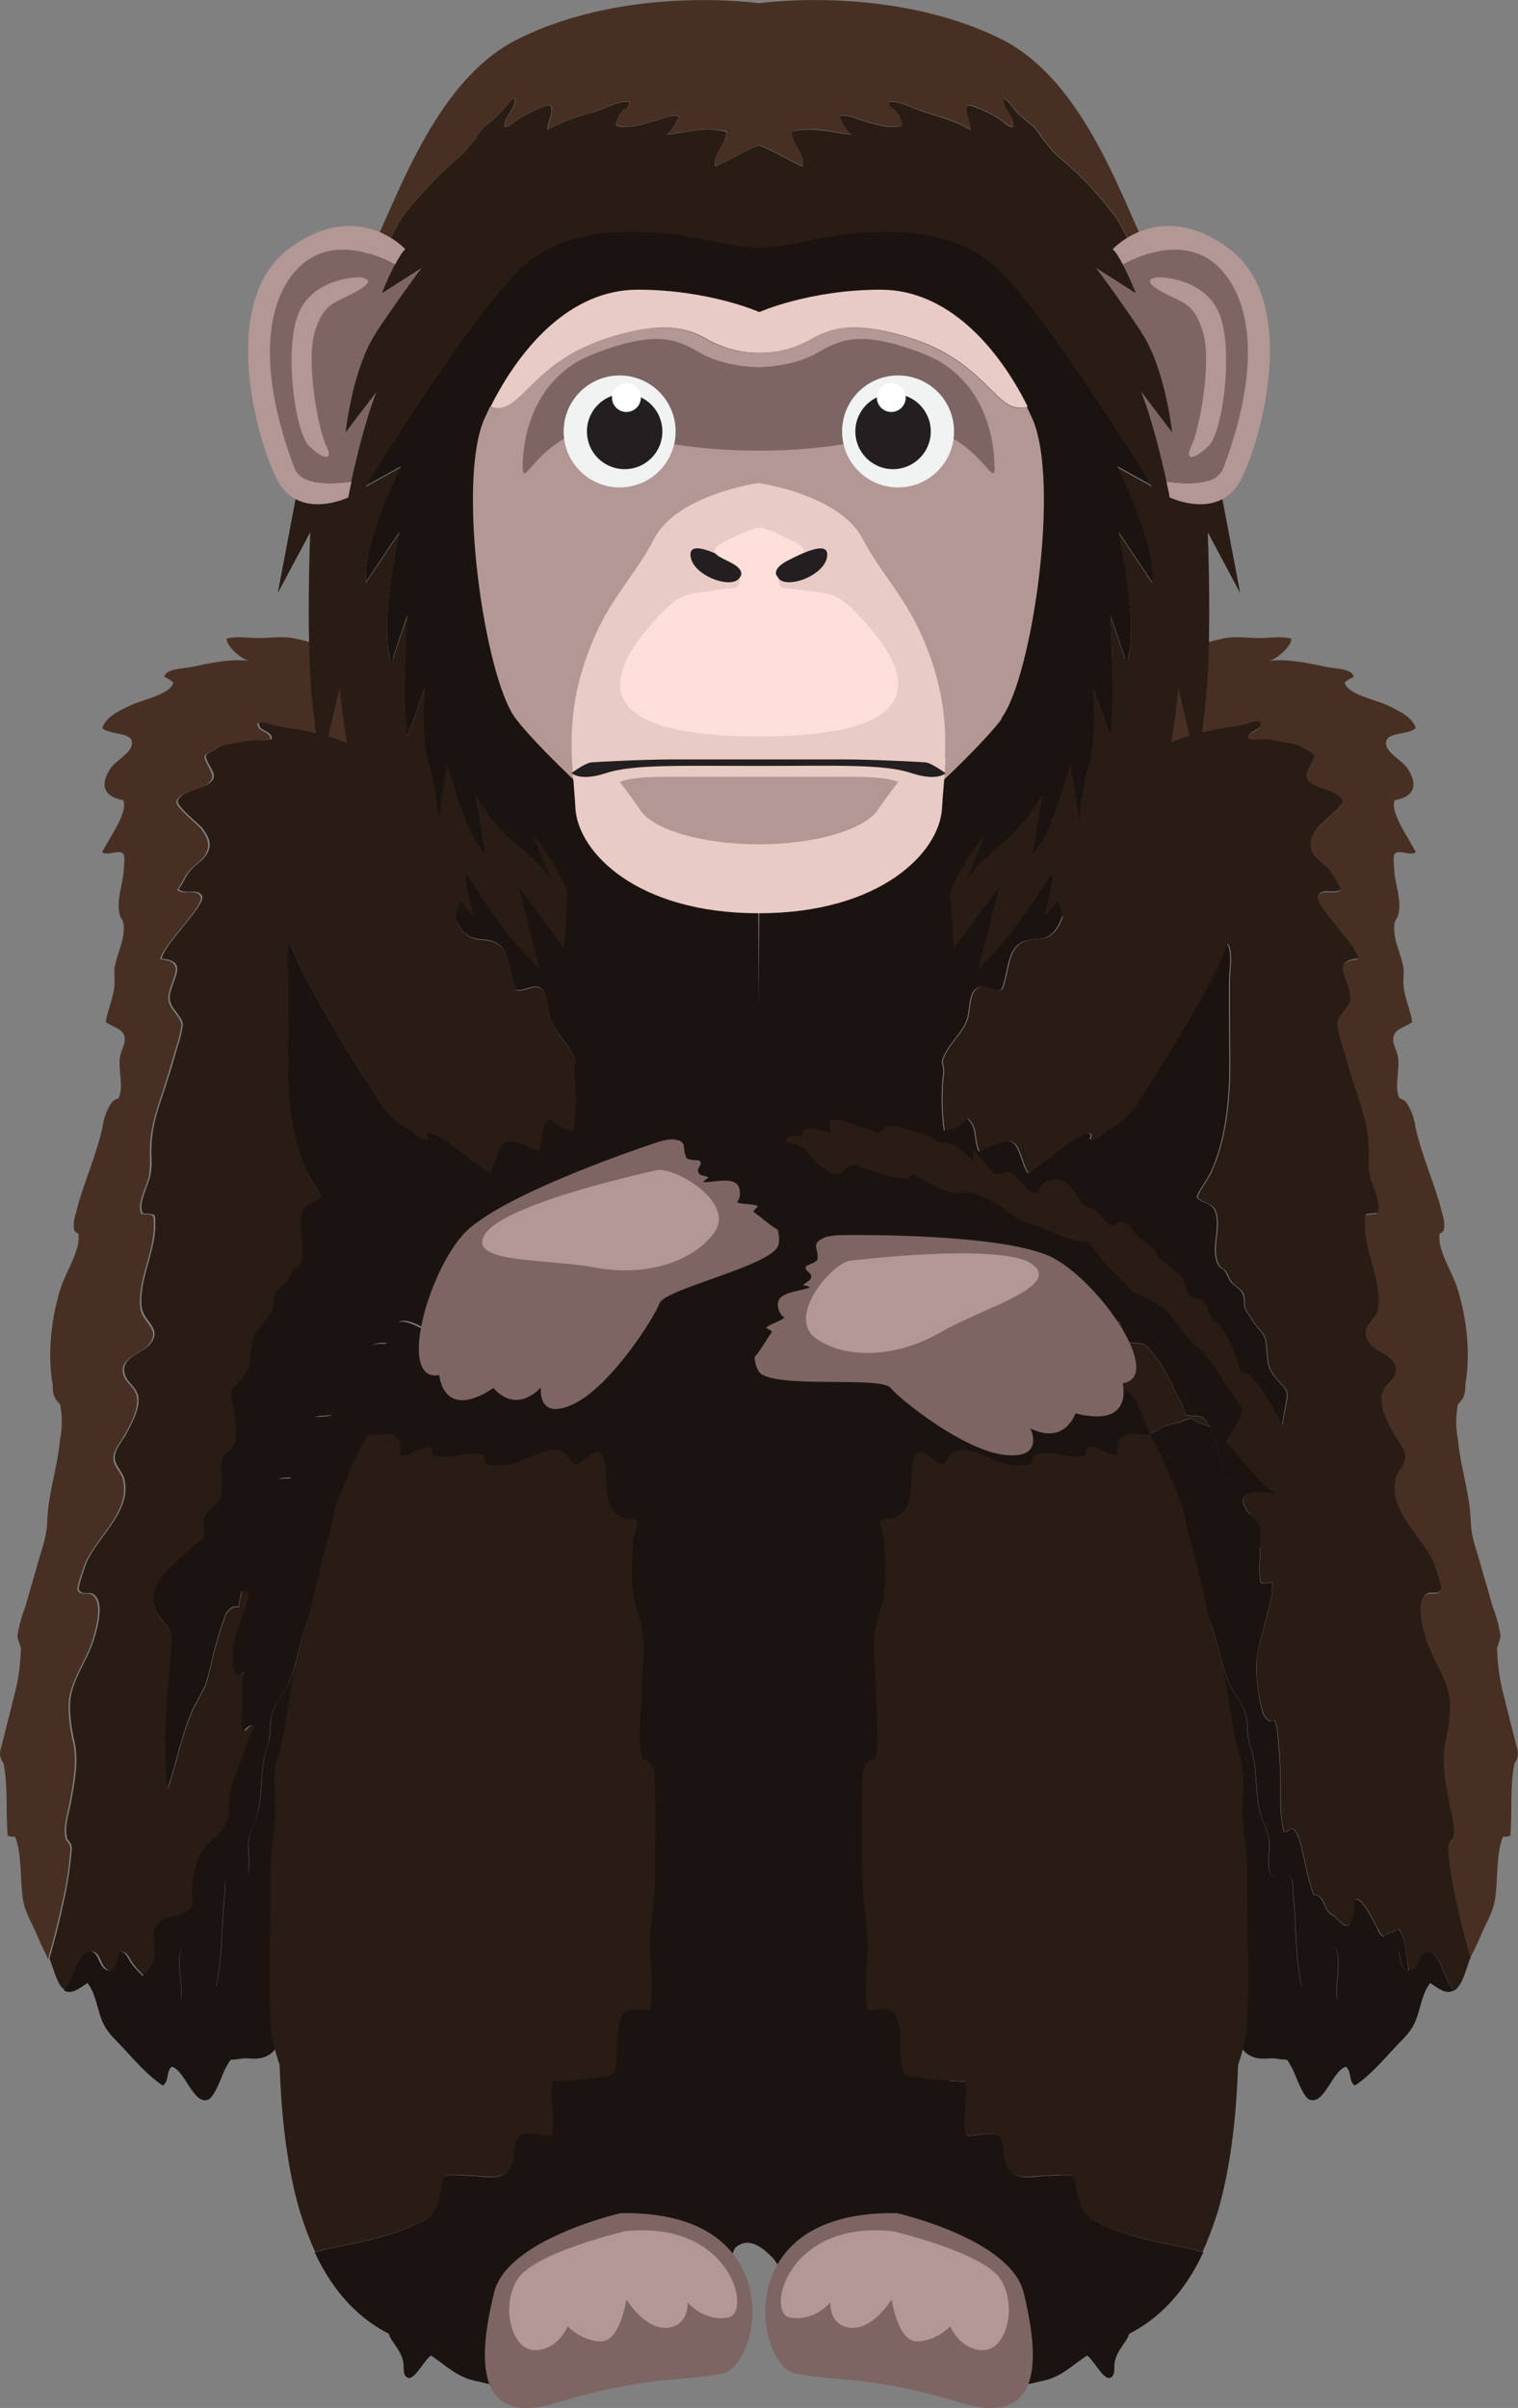 <?xml version="1.0" encoding="UTF-8"?>
<svg id="Layer_2" data-name="Layer 2" xmlns="http://www.w3.org/2000/svg" viewBox="0 0 51.52 81.71">
  <rect x="0" y="0" width="51.52" height="81.71" fill="#808080" stroke="none"/>
  <defs>
    <style>
      .cls-1 {
        fill: #7d6563;
      }

      .cls-1, .cls-2, .cls-3, .cls-4, .cls-5, .cls-6, .cls-7, .cls-8, .cls-9, .cls-10 {
        stroke-width: 0px;
      }

      .cls-2 {
        fill: #1b1310;
      }

      .cls-3 {
        fill: #281c15;
      }

      .cls-4 {
        fill: #473023;
      }

      .cls-5 {
        fill: #fdded9;
      }

      .cls-6 {
        fill: #fff;
      }

      .cls-7 {
        fill: #e8cbc5;
      }

      .cls-8 {
        fill: #231f20;
      }

      .cls-9 {
        fill: #f1f2f2;
      }

      .cls-10 {
        fill: #b29794;
      }
    </style>
  </defs>
  <g id="_100" data-name="100">
    <g>
      <path class="cls-3" d="m25.72,28.73c-.46-.14-.91-.29-1.36-.45-.84-.31-1.7-.64-2.52-1-.57-.25-1.11-.62-1.68-.84-1.1-.43-2.3.44-3.21.95-.64.36-1.18.49-1.84.74-.33.13-.53.4-.43.79.14.52.41,1.09.59,1.61.13.37.23.92.55,1.18.28.23.52.15.85.23.7.17.58,1.07.86,1.67.35.06.62-.28.9,0,.19.19.18.76.27,1.01.18.51.74.92.85,1.44-.05.18-.06.36-.03.54.05.59.04,1.19-.04,1.78-.32-.02-.58-.16-.79-.41-.36.3-.22.69-.39,1.12-.28-.09-.82-.45-1.12-.32-.29.12-.36.84-.56,1.07-.56-.4-1.08-.87-1.67-1.22-.1-.06-.58-.32-.42.05-.18.05-.33-.02-.46-.22-.54-.26-.96-.65-1.26-1.19-.79-1.2-1.53-2.42-2.22-3.68-.28-.5-.52-1.01-.72-1.54-.19.27-.07.98-.07,1.27v1.23c0,.82-.04,1.64.01,2.45.06.94.21,1.92.6,2.78.14.31.36.56.49.87-.24.28-.55.15-.66.59-.13.55.2,1.22-.08,1.73-.05.09-.15.11-.22.19-.09.13-.12.28-.23.4-.14.16-.3.19-.38.39-.06.15,0,.36-.08.53-.05.12-.15.23-.22.34-.15.27-.41.42-.46.71-.1.56.04.84-.39,1.32-.34.38-.39.35-.29.86.07.36.19.86.1,1.23-.05.21-.08.18-.2.33-.07.05-.14.11-.21.17-.07.2-.09.4-.06.61-.01.28.07.63-.08.88-.19.34-.49.31-.54.78-.01.13.07.35.02.47-.05.14-.14.12-.24.22-.53.56-1.67,1.22-1.44,2.11.15.56.62.64.59,1.23-.08,1.63-.38,3.36-.13,4.98.29-.86.46-1.79.82-2.62.14-.32.32-.59.46-.9.11-.35.2-.7.27-1.06.12-.46.26-.92.43-1.37.14-.15.19-.26.43-.22.02-.19.06-.37.1-.55.09,0,.19,0,.27.03.05.31-.31,1.06-.36,1.26-.08.29-.15.57-.15.87,0,.13-.05.51.08.61.1.08.19,0,.31-.02-.12.27-.07.59-.07.87,0,.34-.08.8.02,1.13.11-.11.22-.24.39-.19-.29.62-.52,1.3-.74,1.95-.18.5-.07.8-.18,1.24-.02.09-.05.16-.1.24-.2.32-.57.5-.77.84-.25.43-.36,1.01-.32,1.5,0,.11.05.26-.01.37-.14.23-.61.29-.84.38-.34.14-.45.22-.46.56-.01.28.07.59,0,.86-.07.24-.23.4-.39.56-.14-.13-.26-.27-.37-.41-.12-.15-.18-.42-.41-.41-.08.17-.09.62-.33.63-.37.02-.33-.59-.62-.63-.49-.06-.59.92-.94,1.31-.03-.02-.07-.05-.1-.08-.21-.21-.31-.69-.44-1,.16-.57.32-1.15.44-1.74.16-.65.26-1.31.32-1.98,0-.13-.05-.23-.15-.32-.12-.4.04-.84.12-1.25.12-.67.27-1.4.12-2.07-.09-.39-.17-.87-.15-1.33.05-.78.61-1.44.82-2.17.08-.28.38-1.23-.02-1.5-.17-.12-.38.06-.5-.16-.04-.08.17-.67.21-.79.32-.94,1.58-1.8,1.34-2.93-.05-.26-.29-.45-.33-.7-.04-.3.22-.56.35-.8.18-.33.5-.89.45-1.3-.05-.36-.37-.48-.46-.78-.18-.6.62-.7.88-1.06.39-.52-.25-.73-.31-1.23-.1-.93.47-1.87.46-2.78,0-.44.02-.35-.42-.4-.19-.31.21-.99.26-1.31.04-.21.04-.42.03-.63-.02-.66.08-1.14.29-1.79.22-.65.43-1.31.61-1.97.09-.24.14-.49.17-.73-.09-.36-.52-.57-.44-1,.12-.59.62-1.13-.28-1.21.07-.5,1.56-1.86,1.36-2.15-.18-.26-.56,0-.79-.21.16-.19.23-.43.4-.63.17-.2.43-.33.56-.56.19-.32.08-.55-.12-.84-.13-.19-.94-.78-.86-.98.13-.3.74-.38,1-.54.37-.24.2-.39.03-.73-.14-.29-.11-.27.2-.45.24-.14.32-.18.62-.22.28-.04.52-.12.81-.12.18,0,.36.04.53-.02,0-.32-.47-.24-.44-.56.18-.09.42.05.6.08.35.08.71.11,1.06.19.43.1,1.33.26,1.67.62.33.8.87.28,1.45-.19.35.01.66-.09.96-.29.53-.29.97-.67,1.34-1.14.15-.46.02-.85-.4-1.16-.08-.1-.19-.23-.33-.39,1.22-.01,2.03.07,2.03.07,0,0,7.69,1.44,8.35,1.44.13,0,.21,1.91.25,4.97Z"/>
      <path class="cls-4" d="m15.82,23.81c-.37.47-.82.85-1.34,1.14-.3.21-.62.3-.96.29-.58.47-1.11.99-1.45.19-.34-.35-1.24-.52-1.67-.62-.35-.08-.71-.11-1.06-.19-.17-.04-.42-.17-.6-.08-.03.32.44.24.44.56-.17.06-.35.02-.53.02-.29,0-.53.08-.81.12-.3.05-.38.08-.62.22-.31.18-.34.16-.2.45.16.33.33.48-.03.73-.25.17-.87.24-1,.54-.08.2.73.79.86.98.2.29.3.52.12.84-.13.22-.39.36-.56.56-.16.19-.24.44-.4.63.22.21.61-.05.79.21.21.29-1.28,1.65-1.36,2.15.9.08.39.62.28,1.21-.08.43.35.63.44,1-.03.25-.08.49-.17.73-.19.66-.39,1.32-.61,1.97-.21.66-.31,1.13-.29,1.79,0,.22,0,.42-.03.63-.05.32-.45,1-.26,1.31.44.05.42-.04.42.4.01.92-.56,1.86-.46,2.78.05.51.7.71.31,1.23-.26.36-1.06.46-.88,1.06.09.29.42.42.46.78.05.42-.26.97-.45,1.3-.13.24-.39.5-.35.8.03.25.28.44.33.7.24,1.13-1.02,1.99-1.34,2.93-.04.12-.25.71-.21.79.12.22.33.04.5.16.4.28.1,1.22.02,1.5-.21.73-.77,1.39-.82,2.17-.02.46.06.94.15,1.33.15.67,0,1.39-.12,2.07-.08.41-.24.85-.12,1.25.09.08.15.19.15.32-.05.67-.16,1.33-.32,1.98-.12.59-.28,1.16-.44,1.74-.01-.04-.03-.07-.04-.1-.11-.22-.21-.42-.3-.64-.18-.45-.43-.8-.51-1.29-.11-.68-.02-1.49-.27-2.13-.08.02-.17,0-.25-.03-.07-.83.02-1.64-.14-2.46-.1-.13-.14-.27-.11-.43.18-.67.34-1.34.51-2.01.12-.49.18-.98.19-1.48-.05-.12-.09-.25-.12-.38.05-.35.14-.68.27-1.01.14-.5.29-1,.43-1.5.13-.45.29-.87.31-1.33.02-.96.35-1.88.44-2.85.08-.4.07-.8,0-1.19-.19-.16-.27-.38-.25-.65-.19-1.08-.05-2.32.29-3.35.17-.52.67-1.25.58-1.8-.08-.01-.12-.06-.15-.13-.02-.18,0-.36.06-.53.24-1,.69-1.93.91-2.95.04-.27.12-.52.26-.75.06-.12.16-.19.28-.22.2-.36-.03-1.03.06-1.45.05-.23.26-.52.09-.77-.1-.15-.43-.25-.58-.37.07-.46.29-.87.3-1.34,0-.17-.02-.34,0-.51.08-.48.34-.9.31-1.41-.02-.26-.12-.24-.15-.43-.09-.5.11-.94.15-1.44,0-.12.06-.49-.02-.58-.16-.16-.51.09-.71-.05.14-.34.91-1.36.71-1.77-.62-.1-.83-.48-.42-1.09.19-.28.81-.56.71-.92-.08-.3-.81-.21-1-.44.14-.4.62-.6.97-.77.34-.17,1.37-.37,1.44-.77-.09-.08-.19-.14-.3-.19.02-.28.67-.29.88-.33.65-.13,1.29-.29,1.96-.22-.24-.07-.73-.48-.73-.75.35-.09.74-.02,1.1-.02.38,0,.81-.07,1.19.01.32.07.63.14.91.29.39.33.7.3,1.1.55,1.15-.17,2.25-.22,3.13-.23.14.16.25.29.33.39.42.31.55.7.4,1.16Z"/>
      <path class="cls-2" d="m16.78,65.4l-2.9-2.5s-.05.09-.13.24c-.09.27-.17.55-.24.83-.13.47-.23.95-.46,1.38-.18.34-.45.56-.63.89-.24.42-.59.91-.96,1.22-.09.08-.27.15-.35.25-.11.15-.05.29-.12.45-.24.57-.97.6-1.36.94-.21.19-.2.42-.46.6-.39.27-.68.09-1.07.17-.33.06-.22-.1-.47.36-.07.13-.34.94-.57,1.02-.5.18-.78-1-1.23-1.12-.21.18-.07.46-.3.64-.49-.31-.98-.88-1.38-1.31-.23-.25-.44-.42-.61-.73-.24-.44-.25-1.03-.57-1.44-.27.17-.53.41-.8.25.36-.39.46-1.37.94-1.31.28.04.24.65.62.63.24-.01.25-.47.33-.63.23-.01.29.25.41.41.23.29.54.6.86.79.16.1.32.12.48.2.11.06.18.18.31.23.15-.34-.24-1.64.16-1.79.42.32.77.9,1.06,1.33.23-1.03.17-2.12.29-3.16.02-.13-.03-.5.12-.58.15-.08.39.07.54,0,.27-.12.14-.75.14-1.04,0-.46.25-.77.35-1.25.14-.71.06-1.43.3-2.12.13-.36.06-.69.15-1.06.1-.4.37-.65.54-1.02.37-.77.42-1.65.79-2.42.16-.32.3-.67.64-.77.19-.06.3,0,.5-.14.56-.37.86-1.03,1.57-1.12.65-.08,1.36.02,2.02,0,.45,0,.9.05,1.34.14-.02,1.62-.19,3.25-.18,4.88,0,2.03.05,4.05.19,6.08.05.52.1,1.05.15,1.57Z"/>
      <path class="cls-4" d="m35.7,23.81c.37.47.82.85,1.34,1.14.3.21.62.3.96.29.58.47,1.11.99,1.45.19.34-.35,1.24-.52,1.67-.62.35-.08.71-.11,1.06-.19.17-.04.42-.17.6-.08.03.32-.44.24-.44.56.17.06.35.02.53.02.29,0,.53.08.81.12.3.05.38.08.62.22.31.18.34.16.2.45-.16.33-.33.48.03.73.25.17.87.24,1,.54.08.2-.73.79-.86.98-.2.29-.3.52-.12.84.13.22.39.36.56.56.16.19.24.44.4.63-.22.21-.61-.05-.79.21-.21.29,1.28,1.65,1.36,2.15-.9.08-.39.62-.28,1.21.08.43-.35.63-.44,1,.03.25.08.49.17.73.19.66.39,1.32.61,1.97.21.66.31,1.13.29,1.79,0,.22,0,.42.03.63.05.32.45,1,.26,1.31-.44.05-.42-.04-.42.4-.01.92.56,1.86.46,2.78-.05.51-.7.71-.31,1.23.26.36,1.06.46.88,1.06-.09.29-.42.42-.46.78-.05.42.26.97.45,1.3.13.24.39.5.35.8-.03.25-.28.44-.33.7-.24,1.13,1.02,1.99,1.34,2.93.04.12.25.71.21.79-.12.22-.33.04-.5.16-.4.28-.1,1.22-.02,1.5.21.73.77,1.39.82,2.17.02.46-.06.94-.15,1.33-.15.67,0,1.39.12,2.07.08.41.24.85.12,1.25-.09.08-.15.19-.15.32.05.67.16,1.33.32,1.98.12.59.28,1.16.44,1.74.01-.04.03-.07.04-.1.11-.22.21-.42.3-.64.18-.45.43-.8.51-1.29.11-.68.02-1.49.27-2.13.08.02.17,0,.25-.03.07-.83-.02-1.64.14-2.46.1-.13.14-.27.11-.43-.18-.67-.34-1.34-.51-2.01-.12-.49-.18-.98-.19-1.48.05-.12.09-.25.12-.38-.05-.35-.14-.68-.27-1.01-.14-.5-.29-1-.43-1.5-.13-.45-.29-.87-.31-1.33-.02-.96-.35-1.88-.44-2.85-.08-.4-.07-.8,0-1.19.19-.16.27-.38.25-.65.19-1.08.05-2.32-.29-3.35-.17-.52-.67-1.25-.58-1.8.08-.01.12-.06.15-.13.02-.18,0-.36-.06-.53-.24-1-.69-1.93-.91-2.95-.04-.27-.12-.52-.26-.75-.06-.12-.16-.19-.28-.22-.2-.36.03-1.03-.06-1.45-.05-.23-.26-.52-.09-.77.1-.15.43-.25.58-.37-.07-.46-.29-.87-.3-1.34,0-.17.02-.34,0-.51-.08-.48-.34-.9-.31-1.41.02-.26.12-.24.15-.43.09-.5-.11-.94-.15-1.44,0-.12-.06-.49.02-.58.16-.16.51.09.71-.05-.14-.34-.91-1.36-.71-1.77.62-.1.83-.48.42-1.09-.19-.28-.81-.56-.71-.92.08-.3.81-.21,1-.44-.14-.4-.62-.6-.97-.77-.34-.17-1.37-.37-1.44-.77.09-.08.19-.14.3-.19-.02-.28-.67-.29-.88-.33-.65-.13-1.29-.29-1.96-.22.24-.07.73-.48.73-.75-.35-.09-.74-.02-1.1-.02-.38,0-.81-.07-1.19.01-.32.07-.63.14-.91.29-.39.33-.7.3-1.1.55-1.15-.17-2.25-.22-3.13-.23-.14.16-.25.29-.33.39-.42.31-.55.7-.4,1.16Z"/>
      <path class="cls-2" d="m34.73,65.4l2.9-2.5s.05.09.13.24c.09.27.17.55.24.83.13.47.23.95.46,1.38.18.34.45.56.63.89.24.42.59.91.96,1.22.09.08.27.15.35.25.11.15.05.29.12.45.24.57.97.6,1.36.94.21.19.2.42.46.6.39.27.68.09,1.07.17.33.06.22-.1.47.36.07.13.34.94.57,1.02.5.18.78-1,1.23-1.12.21.18.07.46.3.64.49-.31.98-.88,1.38-1.31.23-.25.44-.42.61-.73.24-.44.25-1.03.57-1.44.27.17.53.41.8.25-.36-.39-.46-1.37-.94-1.31-.28.04-.24.65-.62.63-.24-.01-.25-.47-.33-.63-.23-.01-.29.25-.41.41-.23.29-.54.6-.86.79-.16.1-.32.12-.48.2-.11.06-.18.18-.31.23-.15-.34.24-1.64-.16-1.79-.42.32-.77.9-1.06,1.33-.23-1.03-.17-2.12-.29-3.16-.02-.13.03-.5-.12-.58-.15-.08-.39.07-.54,0-.27-.12-.14-.75-.14-1.04,0-.46-.25-.77-.35-1.25-.14-.71-.06-1.43-.3-2.12-.13-.36-.06-.69-.15-1.06-.1-.4-.37-.65-.54-1.02-.37-.77-.42-1.65-.8-2.42-.16-.32-.3-.67-.64-.77-.19-.06-.3,0-.5-.14-.56-.37-.86-1.03-1.57-1.12-.65-.08-1.36.02-2.02,0-.45,0-.9.05-1.34.14.02,1.62.18,3.25.18,4.88,0,2.03-.05,4.05-.19,6.08-.05.52-.1,1.05-.15,1.57Z"/>
      <path class="cls-2" d="m44.84,52.37c-.1-.1-.19-.09-.24-.22-.05-.12.04-.34.02-.47-.05-.47-.34-.44-.54-.78-.15-.25-.06-.6-.08-.88.03-.21,0-.41-.06-.61-.07-.05-.14-.11-.21-.17-.12-.15-.15-.12-.2-.33-.09-.37.03-.87.1-1.23.1-.51.05-.48-.29-.86-.43-.48-.29-.76-.39-1.32-.06-.3-.31-.44-.46-.71-.06-.11-.16-.22-.22-.34-.08-.17-.02-.38-.09-.53-.08-.2-.24-.23-.38-.39-.11-.12-.14-.27-.23-.4-.06-.08-.17-.1-.22-.19-.28-.51.05-1.18-.08-1.73-.1-.44-.42-.31-.66-.59.12-.31.35-.56.49-.87.39-.86.54-1.84.6-2.78.05-.81.01-1.63.01-2.45v-1.23c0-.29.13-1-.07-1.27-.2.53-.44,1.05-.72,1.54-.69,1.26-1.43,2.49-2.22,3.68-.3.54-.72.93-1.26,1.19-.13.19-.28.27-.46.22.17-.36-.32-.1-.42-.05-.59.35-1.11.83-1.67,1.22-.2-.24-.28-.95-.56-1.07-.3-.13-.85.23-1.12.32-.18-.42-.04-.82-.39-1.12-.21.25-.47.39-.79.41-.08-.59-.09-1.18-.04-1.78.04-.19.03-.37-.03-.54.11-.52.67-.93.85-1.44.09-.25.07-.83.27-1.01.28-.27.55.07.9,0,.27-.6.15-1.5.86-1.67.34-.09.58,0,.85-.23.31-.26.42-.81.55-1.18.18-.52.45-1.08.59-1.61.1-.39-.09-.66-.43-.79-.66-.25-1.2-.39-1.84-.74-.91-.51-2.11-1.38-3.21-.95-.57.22-1.11.59-1.68.84-.83.36-1.68.69-2.52,1-.45.16-.9.31-1.36.45-.02,1.55-.03,3.4-.04,5.45,0-2.05-.02-3.9-.04-5.45-.46-.14-.91-.29-1.36-.45-.84-.31-1.7-.64-2.52-1-.57-.25-1.11-.62-1.68-.84-1.1-.43-2.3.44-3.21.95-.64.36-1.18.49-1.84.74-.33.13-.53.4-.43.79.14.52.41,1.09.59,1.61.13.37.23.92.55,1.18.28.23.52.15.85.23.7.17.58,1.07.86,1.67.35.06.62-.28.9,0,.19.19.18.76.27,1.01.18.51.74.92.85,1.44-.05.18-.06.36-.03.54.05.59.04,1.19-.04,1.78-.32-.02-.58-.16-.79-.41-.36.3-.22.69-.39,1.12-.28-.09-.82-.45-1.12-.32-.29.12-.36.84-.56,1.07-.56-.4-1.08-.87-1.67-1.22-.1-.06-.58-.32-.42.05-.18.05-.33-.02-.46-.22-.54-.26-.96-.65-1.26-1.19-.79-1.2-1.53-2.42-2.22-3.68-.28-.5-.52-1.01-.72-1.54-.19.27-.07.98-.07,1.27v1.23c0,.82-.04,1.64.01,2.45.06.94.21,1.92.6,2.78.14.31.36.56.49.87-.24.28-.55.15-.66.59-.13.55.2,1.22-.08,1.73-.05.09-.15.11-.22.19-.09.13-.12.28-.23.4-.14.16-.3.19-.38.39-.06.15,0,.36-.08.53-.05.12-.15.23-.22.34-.15.27-.41.42-.46.71-.1.56.04.84-.39,1.32-.34.38-.39.35-.29.86.07.36.19.86.1,1.23-.05.21-.08.18-.2.33-.07.05-.14.11-.21.17-.07.2-.09.4-.06.61-.01.28.07.63-.08.88-.19.34-.49.31-.54.78-.01.13.07.35.02.47-.05.14-.14.12-.24.22-.53.56-1.67,1.22-1.44,2.11.15.56.62.64.59,1.23-.08,1.63-.38,3.36-.13,4.98.29-.86.46-1.79.82-2.62.14-.32.32-.59.46-.9.11-.35.2-.7.27-1.06.12-.46.26-.92.43-1.37.14-.15.19-.26.43-.22.11-.87.46-1.61.82-2.41.23-.52.08-1.34.41-1.78.19-.25.32-.17.59-.2.15-.58.29-1.22.56-1.76.23-.46.4-.26.81-.37.02-.29.21-.5.32-.76.22-.49.43-.9.77-1.32.14-.18.22-.3.45-.34.29-.05.27.07.46-.14.24-.26,0-.64.45-.62.32.02.78.32,1.06.46-.74.53-.13.68.46.89-.02.28.08.34.13.56.04.16-.02.35.03.52.08.26.31.48.45.71.69,1.08.68,2.41.73,3.65.1,2.04-.17,4.08-.16,6.13,0,2.03.05,4.05.19,6.08.05.52.1,1.05.15,1.57l.86.74c-.03.2-.06.4-.08.61-.09.69-.18,1.39-.37,2.06-.08.28-.21.58-.35.84-.22.43-.24.61-.23,1.44.39.11.45,1.12.69,1.45.25.34.65.6.99.85.23.17.54.5.85.45.12-.24.03-.53.07-.79.2.07.56.93.72,1.14.32.42.72,1.06,1.21,1.34.38.23.41.04.5-.34.2-.82.93-.03,1.33.29.37.29.72.6,1.07.93.1.09.23.29.38.31.37.05.36-.31.59-.48.44-.33.9.06,1.22.39.2.21.78,1.37,1.15,1.29.21-.05.45-.43.67-.52.2-.08.35-.03.55-.07.6-.14,1.09-1.06,1.5-1.5.29-.32.66-.61.93-.96.31-.41.28-.87.32-1.37.02-.29-.03-1.01.28-1.18.06-.03.17.04.23,0,.27-.18.26-.49.3-.81.17-1.3.18-2.65.12-3.99l2.45-2.12c.05-.52.1-1.05.15-1.57.14-2.02.2-4.05.19-6.08,0-2.05-.26-4.09-.16-6.13.06-1.24.05-2.57.73-3.65.14-.23.37-.45.45-.71.05-.17,0-.35.03-.52.05-.22.15-.28.13-.56.59-.21,1.2-.36.46-.89.28-.14.74-.45,1.06-.46.46-.02.21.36.45.62.19.2.17.09.46.14.23.04.3.16.45.34.34.42.56.83.77,1.32.12.26.3.47.32.76.41.11.58-.08.81.37.26.53.41,1.18.56,1.76.27.03.4-.05.59.2.32.44.18,1.27.41,1.78.36.8.71,1.54.82,2.41.24-.04.29.06.43.22.17.45.31.9.43,1.37.07.36.16.71.27,1.06.14.32.32.58.46.9.35.83.53,1.76.82,2.62.24-1.62-.06-3.35-.13-4.98-.03-.59.45-.66.59-1.23.24-.89-.91-1.55-1.44-2.11Z"/>
      <path class="cls-3" d="m41.04,48.38s0,.02.01.02c-.59-.2-.57-.23-.55-.26-.17-.04-.32.06-.48.12-.12.04-.26.05-.38.09-.18.07-.35.19-.54.25-.23.09-.2.07-.43.3-.85.84-1.46,1.82-2.18,2.77-.27.36-.56.72-.84,1.08-.26.02-.52.06-.77.12,0-.42,0-.83.02-1.25.06-1.24.05-2.57.73-3.65.14-.23.37-.45.45-.71.05-.17,0-.35.03-.52.05-.22.15-.28.13-.56.59-.21,1.2-.36.46-.89.28-.14.74-.45,1.07-.46.46-.02.21.36.45.62.19.2.17.09.46.14.23.04.3.16.45.34.34.42.56.83.77,1.32.12.26.3.47.32.76.41.11.58-.08.81.37Z"/>
      <path class="cls-3" d="m49.89,66.47c-.12.31-.23.79-.44,1-.03.03-.07.06-.1.08-.36-.39-.46-1.37-.94-1.31-.28.04-.24.63-.6.63-.05-.44-.16-1.34-.36-1.42-.13.13-.35.11-.46.26-.14-.03-.18-.19-.25-.31-.12-.21-.52-1.08-.75-.94-.05.25,0,1.13-.44.8-.09-.07-.17-.17-.25-.24-.09-.08-.12-.05-.21-.15-.12-.14-.14-.39-.3-.51-.26-.21-.13.18-.32-.44-.12-.39-.18-.8-.28-1.19-.04-.16-.13-.58-.33-.7-.09.05-.17.12-.28.12-.17-.64-.09-1.34-.12-2.01-.02-.5-.05-1-.11-1.5-.02-.07-.03-.13-.05-.2-.12-.16-.08.03-.23-.06-.18-.11-.2-.26-.26-.48-.11-.45-.17-.91-.16-1.37,0-.67.3-1.38.44-2.04.04-.19.15-.57.08-.79-.12-.02-.29.08-.39-.03-.02-.26-.03-.52-.01-.78,0-.15,0-.31,0-.46,0-.22.05-.5-.05-.7-.12-.24-.68-.59-.47-.96.13-.22.79-.17,1.03-.08-.55-.39-1.05-1.06-1.5-1.56-.05-.06-.11-.12-.17-.19.08-.22.25-.44.36-.62.12-.19.18-.35.19-.52-.29-.44-.6-.86-.88-1.31-.21-.34-.4-.57-.69-.83-.27-.23-.5-.5-.69-.8-.14-.22-.28-.38-.5-.53-.24-.16-.49-.29-.76-.39-.29-.12-.42-.36-.64-.58-.15-.15-.31-.27-.45-.43-.13-.17-.27-.34-.4-.51-.07-.09-.13-.18-.2-.26-.08-.05-.32-.03-.42-.05-.39-.09-.76-.29-1.12-.43-.18-.07-.34-.13-.52-.18-.35-.1-.69-.4-1-.61-.39-.27-.79-.38-1.25-.46-.14.31-1.49-.5-1.68-.59-.06.03-.09.08-.11.15-.29.01-.56-.05-.83-.12-.22-.07-.45-.14-.68-.22l-.35-.13c-.22,0-.34.27-.55.31-.18.03-.31-.08-.46-.18-.13-.09-.31-.17-.65-.66-.09-.03-.16-.11-.26-.14-.13-.05-.29-.06-.42-.1.07-.31.42-.15.6-.23,0-.07.01-.13.02-.2.22-.08.68.03.89.12.05-.13-.02-.29,0-.42.33-.07.61.06.91.17.19.07.39.12.59.19.03.01.12.07.16.06.09-.02.12-.16.22-.2.24-.09.64.04.86.11.17.06.35.08.53.14.15.05.26.18.41.24.13.06.24.02.37.07.28.09.67.4.83.64-.05-.15,0-.34-.03-.5.07.14.19.27.29.38.11.12.32.43.47.5.18.08.29-.08.47-.05.28.04.66.78.92.7.12-.04.11-.16.18-.25.11-.15.37-.21.55-.2.45.03.61.56.86.84.07.08.09.08.18.12.04,0,.08,0,.13,0,.08.05.16.11.22.19.12.11.28.36.45.4.12.03.14-.04.23-.08.29-.14.49.29.67.47.14.14.32.21.46.35.13.12.18.34.3.44.05.04.09.03.14.07.11.08.19.19.3.27.12.09.24.17.32.31.12.21.08.47.27.61.11.08.22.03.33.08.19.09.28.49.37.63.11.17.13.09.25.23.38.45.59,1.09.76,1.64.34-.04.51.34.69.57.25.34.44.69.64,1.06.03.05.05.09.07.14.02-.24.08-.49.12-.68.1-.51.05-.48-.29-.86-.43-.48-.29-.76-.39-1.32-.06-.3-.31-.44-.46-.71-.06-.11-.16-.22-.22-.34-.08-.17-.02-.38-.08-.53-.08-.2-.24-.23-.38-.39-.11-.12-.14-.27-.23-.4-.06-.08-.17-.1-.22-.19-.28-.51.05-1.18-.08-1.73-.1-.44-.42-.31-.66-.59.12-.31.35-.56.49-.87.39-.86.54-1.84.6-2.78.05-.81.01-1.63.01-2.45v-1.23c0-.29.13-1-.07-1.27-.2.53-.44,1.05-.72,1.54-.69,1.26-1.43,2.49-2.22,3.68-.3.54-.72.93-1.26,1.19-.13.19-.28.27-.46.22.17-.36-.32-.1-.42-.05-.59.35-1.11.83-1.67,1.22-.2-.24-.28-.95-.56-1.07-.3-.13-.85.23-1.12.32-.18-.42-.04-.82-.39-1.12-.21.25-.47.39-.79.41-.08-.59-.09-1.18-.04-1.78.04-.19.03-.37-.03-.54.11-.52.67-.93.85-1.44.09-.25.07-.83.27-1.01.28-.27.55.07.9,0,.27-.6.15-1.5.86-1.67.34-.09.58,0,.85-.23.31-.26.42-.81.55-1.18.18-.52.45-1.08.59-1.61.1-.39-.09-.66-.43-.79-.66-.25-1.2-.39-1.84-.74-.91-.51-2.11-1.38-3.21-.95-.57.22-1.11.59-1.68.84-.83.36-1.68.69-2.52,1-.45.16-.9.31-1.36.45.05-3.06.12-4.97.25-4.97.66,0,8.35-1.44,8.35-1.44,0,0,.81-.08,2.03-.07-.14.16-.25.29-.33.39-.42.31-.55.7-.4,1.16.37.47.82.85,1.34,1.14.3.21.62.3.96.29.58.47,1.11.99,1.45.19.34-.35,1.24-.52,1.67-.62.35-.08.71-.11,1.06-.19.17-.04.42-.17.6-.08.03.32-.44.24-.44.56.17.06.35.02.53.02.29,0,.53.08.81.12.3.05.38.08.62.22.31.18.34.16.2.45-.16.33-.33.48.03.73.25.17.87.24,1,.54.08.2-.73.79-.86.98-.2.29-.3.52-.12.84.13.22.39.36.56.56.16.19.24.44.4.63-.22.21-.61-.05-.79.21-.21.29,1.28,1.65,1.36,2.15-.9.08-.39.62-.28,1.21.08.43-.35.63-.44,1,.03.25.08.49.17.73.19.66.39,1.32.61,1.97.21.66.31,1.13.29,1.79,0,.22,0,.42.03.63.05.32.45,1,.26,1.31-.44.05-.42-.04-.42.4-.01.92.56,1.86.46,2.78-.05.51-.7.71-.31,1.23.26.36,1.06.46.88,1.06-.09.29-.42.42-.46.78-.05.42.26.97.45,1.3.13.24.39.5.35.8-.03.25-.28.44-.33.7-.24,1.13,1.02,1.99,1.34,2.93.04.12.25.71.21.79-.12.22-.33.04-.5.16-.4.28-.1,1.22-.02,1.5.21.73.77,1.39.82,2.17.02.46-.06.94-.15,1.33-.15.67,0,1.39.12,2.07.08.41.24.85.12,1.25-.09.08-.15.19-.15.32.05.67.16,1.33.32,1.98.12.59.28,1.16.44,1.74Z"/>
      <path class="cls-2" d="m47.81,66.87h-.02c-.24-.01-.25-.47-.33-.63-.23-.01-.29.25-.41.41-.23.29-.54.6-.86.79-.16.1-.32.12-.48.2-.11.06-.18.18-.31.23-.15-.34.24-1.64-.16-1.79-.42.32-.77.9-1.06,1.33-.23-1.03-.17-2.12-.29-3.16-.02-.13.03-.5-.12-.58-.15-.08-.39.07-.54,0-.27-.12-.14-.75-.14-1.04,0-.46-.25-.77-.35-1.25-.14-.71-.06-1.43-.3-2.12-.13-.36-.06-.69-.15-1.06-.1-.4-.37-.65-.54-1.02-.37-.77-.42-1.65-.8-2.42-.16-.32-.3-.67-.64-.77-.19-.06-.3,0-.5-.14-.56-.37-.86-1.03-1.57-1.12-.65-.08-1.36.02-2.02,0-.19,0-.38,0-.57.03.29-.35.57-.71.84-1.08.71-.95,1.33-1.93,2.18-2.77.23-.23.2-.22.43-.3.19-.07.35-.19.54-.25.12-.05.25-.05.38-.09.16-.05.31-.16.48-.12-.02.03-.04.05.55.26.25.53.4,1.17.55,1.73.09,0,.16,0,.23,0,.02-.27.07-.54.01-.77-.23-.1-.32.03-.28-.26,0-.05.02-.11.04-.16.06.06.12.12.17.19.45.5.95,1.16,1.5,1.56-.24-.1-.89-.15-1.03.08-.21.36.35.72.47.96.1.2.05.48.05.7,0,.15,0,.31,0,.46-.02.26-.01.52.01.78.1.11.26.01.39.03.08.22-.04.59-.08.79-.14.65-.43,1.36-.44,2.04,0,.46.05.92.16,1.37.05.22.08.37.26.48.14.09.1-.11.23.06.02.07.03.14.05.2.05.5.09,1,.11,1.5.02.66-.05,1.36.12,2.01.12,0,.19-.06.28-.12.2.12.29.54.33.7.1.4.16.8.28,1.19.19.62.06.23.32.44.15.12.18.37.3.51.09.1.12.08.21.15.09.07.16.17.25.24.44.33.39-.55.44-.8.23-.13.63.73.75.94.06.12.1.28.25.31.11-.15.33-.13.46-.26.21.08.32.97.36,1.42Z"/>
      <path class="cls-2" d="m41.05,48.41s.06.02.09.03c0-.02,0-.05,0-.07.11.2.29.4.46.58-.02.05-.03.11-.04.16-.03.3.05.16.28.26.06.23.01.5-.01.77-.07,0-.14,0-.23,0-.15-.57-.29-1.2-.55-1.73Z"/>
      <path class="cls-2" d="m16.62,52.88c-.45-.09-.9-.15-1.34-.14-.66,0-1.37-.09-2.02,0-.72.09-1.02.75-1.57,1.12-.2.13-.31.08-.5.14-.34.11-.48.45-.64.77-.37.77-.43,1.65-.79,2.42-.17.37-.44.61-.54,1.02-.09.37-.02.7-.15,1.06-.24.69-.16,1.41-.3,2.12-.09.47-.35.79-.35,1.25,0,.29.13.92-.14,1.04-.15.07-.39-.09-.54,0-.14.08-.1.45-.12.58-.12,1.04-.06,2.13-.29,3.16-.29-.43-.64-1.02-1.06-1.33-.4.15,0,1.45-.16,1.79-.14-.05-.2-.17-.31-.23-.16-.08-.32-.1-.48-.2-.17-.1-.34-.24-.49-.39.16-.15.32-.32.39-.56.08-.27,0-.58,0-.86.02-.34.12-.42.46-.56.23-.09.7-.15.84-.38.06-.11.02-.26.01-.37-.04-.49.07-1.07.32-1.5.2-.34.57-.52.77-.84.05-.08.08-.15.1-.24.11-.45,0-.74.18-1.24.22-.65.46-1.33.74-1.95-.17-.05-.28.08-.39.19-.1-.33-.01-.79-.02-1.13,0-.28-.05-.6.07-.87-.12.03-.21.11-.31.02-.12-.1-.08-.48-.08-.61,0-.3.08-.58.15-.87.05-.21.42-.95.36-1.26-.08-.03-.18-.02-.27-.03.15-.65.43-1.24.71-1.86.23-.52.08-1.34.41-1.78.19-.25.32-.17.59-.2.15-.58.29-1.22.56-1.76.23-.46.4-.26.81-.37.02-.29.21-.5.32-.76.22-.49.43-.9.77-1.32.14-.18.22-.3.45-.34.29-.05.27.07.46-.14.24-.26,0-.64.45-.62.32.02.78.32,1.06.46-.74.53-.13.68.46.89-.02.28.08.34.13.56.04.16-.02.35.03.52.08.26.31.48.45.71.69,1.08.68,2.41.73,3.65.02.42.02.83.02,1.25Z"/>
      <path class="cls-2" d="m4.14,68.16c-.01.09-.02.18-.03.27l-.19.34c.08-.2.15-.4.22-.61Z"/>
      <path class="cls-2" d="m25.56,71.91c-.03.19-.06.38-.1.57,0,.16,0,.3,0,.42,0,1.55-.23,3.02-.89,4.17,0,.03-.02.06-.03.09-.11.41-.16.83-.34,1.22-.1.22-.32,1-.61,1.04-.37.05-.19-.33-.64.04-.22.19-.42.58-.68.3-.35.35-.77.53-1.26.4-.64-.17-1.49-.56-1.96.13-.14.21-.1.31-.36.38-.2.06-.51-.02-.73-.02-.4,0-.33.12-.62.25-.33.14-.86-.04-1.21-.11-.63-.13-.99-.52-1.5-.86-.2.11-.55.82-.77.76-.21-.06-.14-.34-.17-.52-.06-.33-.23-.51-.39-.76-.05-.07-.08-.15-.11-.22-.99-.51-1.86-1.37-2.51-2.76.21-.06.41-.12.62-.16,1.07-.2,2.03-.41,3-.88.42-.2.51-.49.63-.94.03-.13.05-.51.17-.6.12-.09.72-.02.8-.02.52,0,1.16.22,1.42-.29.16-.31.06-.95.33-1.09.23-.12.78.03,1.05.02.16-.58-.08-1.24.02-1.82.57-.05,1.09-.04,1.65-.16.16-.04.32.01.44-.13.15-.18.08-1.03.12-1.27.03-.24.06-.68.29-.83.22-.15.57,0,.82-.03.15-.81-.03-1.7.01-2.52.03-.66.17-1.3.16-1.98,0-1.03.04-2.08,0-3.11-.01-.37.02-.9-.43-.94-.18-.71-.03-1.63-.03-2.35,0-.67.17-1.65-.03-2.3-.15-.49-.26-.89-.29-1.45-.02-.45,0-.9.05-1.35.05-.2.09-.39.14-.59-.13-.19-.25-.09-.47-.15-.44-.12-.52-.54-.58-.95-.07-.49.08-1.78-.71-1.07-.58.52-.39-.06-.82-.24-.41-.16-1.04.22-1.41.35-.26.1-.61.18-.89.11-.09.02-.19.02-.27-.03-.02-.08-.04-.17-.05-.25-.44-.3-1.29.18-1.77-.05.04-.66-.76.12-1.06.02-.09-.32.08-.45-.19-.64-.28-.2-.65.02-.91-.09,0,0,0,0-.01,0,0-.02.02-.04.03-.05.22-.36.44-1.39.91-1.47.5-.71.58-.75.73-.84.23-.35.46-.66.7-.94.2-.27.42-.52.6-.8.25-.37.39-.64.76-.94.65-.52,1.24-1.16,2.06-1.33.59-.12,1.26,0,1.87,0,.26,0,.53-.05.79.01.71.15,1.39.76,1.98,1.17.84.57,2.09,1.98,1.71,3.07-.53.02-.15.72-.06.98.15.47.49,1.17.38,1.67-.03.14-.13.24-.16.39-.04.23.11.56.13.79.05.49.04,1,.04,1.49,0,.26.06.52-.07.76-.13-.03-.27-.03-.4,0,.07.54.51,1.13.44,1.65-.09,0-.18,0-.26,0-.26.67.22,1.64.27,2.31.02.34,0,.69,0,1.04,0,1.6-.12,3.25.01,4.84.07.81.14,1.58.14,2.4,0,.68-.03,1.34.15,2.01.23.85.14,1.73.23,2.61.08.79.18,1.65.06,2.44Z"/>
      <path class="cls-3" d="m22.07,65.7c-.04.83.13,1.71-.01,2.52-.25.02-.6-.12-.82.03-.23.15-.25.59-.29.83-.04.24.04,1.08-.12,1.27-.13.15-.28.1-.44.13-.56.12-1.08.11-1.65.16-.1.59.14,1.24-.02,1.82-.28.02-.82-.13-1.05-.02-.26.13-.17.78-.33,1.09-.26.5-.9.29-1.42.29-.08,0-.68-.07-.8.02-.12.09-.14.47-.17.6-.12.45-.21.73-.63.94-.98.47-1.94.68-3,.88-.21.04-.41.09-.62.16-.19-.41-.36-.86-.52-1.37-.42-1.43-.63-3.13-.69-4.98-.16-.47-.29-.97-.31-1.46-.09-1.72.02-3.46,0-5.18,0-.64.14-1.24.16-1.88.02-.5-.07-1.04-.01-1.54.03-.26.13-.47.19-.73.24-.98.29-2,.58-2.97.41-1.37.63-2.81,1.06-4.18.12-.38.12-.78.29-1.19.31-.76.62-1.58,1.05-2.28,0,0,0,0,.01,0,.26.11.62-.11.91.09.28.2.1.33.19.64.3.1,1.1-.67,1.06-.02.49.24,1.33-.25,1.77.05.02.08.03.17.05.25.08.05.17.05.27.03.28.07.63-.02.89-.11.37-.14,1-.52,1.41-.35.44.17.24.76.82.24.79-.71.64.58.71,1.07.05.41.14.83.58.95.22.06.35-.04.47.15-.05.2-.09.39-.14.59-.05.45-.06.9-.05,1.35.02.56.13.96.29,1.45.2.65.03,1.62.03,2.3,0,.72-.15,1.64.03,2.35.45.04.42.56.43.94.04,1.03,0,2.07,0,3.11,0,.68-.13,1.31-.16,1.98Z"/>
      <path class="cls-1" d="m25.58,41.11c.02-.08.11-.11.14-.19-.23-.08-.48-.04-.71-.12.12-.12.13-.38.06-.53-.17-.37-.86-.13-1.2-.16.04-.07.1-.1.18-.15-.12-.09-.31-.03-.36-.21-.03-.13.17-.24.06-.36-.03-.03-.25-.02-.31-.04-.14-.03-.14-.03-.18-.16-.09-.25.04-.45-.3-.51-.06-.01-.13-.02-.19-.02-.18.02-.36.06-.55.13,0,0-5.27,1.73-6.5,3.1s-2.23,5.03-.81,4.77c0,0,.11,1.58,1.84.44,0,0,.69.92,1.61-.02,0,0-.15,1.16,1.11.56s2.73-2.92,2.91-3.41c.18-.49,3.55-1.21,4-1.9.08-.12.08-.34.02-.6-.3-.17-.55-.42-.83-.61Z"/>
      <path class="cls-10" d="m22.28,39.71s-5.04,1.08-5.79,2.13c-.75,1.05,2.05.86,3.69,1.17,1.63.31,3.28-.13,4.05-1.17.78-1.04-1.37-2.27-1.95-2.13Z"/>
      <path class="cls-1" d="m21.06,75.1s-3.85.88-4.29,2.69c-.44,1.81-.88,4.67,2.14,3.74s4.29-.71,5.61-.99c1.32-.27,2.31-5.55-3.46-5.44Z"/>
      <path class="cls-10" d="m21.27,75.7s-3.08.71-3.69,1.62c-.61.91-.22,2.43.57,2.43s1.12-.81,1.12-.81c0,0,.48.51,1.13.51s.86-1.42.86-1.42c0,0,.61,1.01,1.37.96.76-.05.71-.86.71-.86,0,0,.54.66,1.37.51.83-.15.1-3.29-3.44-2.93Z"/>
      <path class="cls-2" d="m25.96,71.91c.03.19.06.38.1.57,0,.16,0,.3,0,.42,0,1.55.23,3.02.89,4.17,0,.03.02.06.03.09.11.41.16.83.34,1.22.1.22.32,1,.61,1.04.37.05.19-.33.64.04.22.19.42.58.68.3.35.35.77.53,1.26.4.64-.17,1.49-.56,1.96.13.14.21.1.31.36.38.2.06.51-.02.73-.02.4,0,.33.12.62.25.33.14.86-.04,1.21-.11.63-.13.99-.52,1.5-.86.2.11.55.82.77.76.21-.06.14-.34.17-.52.06-.33.23-.51.39-.76.05-.07.08-.15.11-.22.99-.51,1.86-1.37,2.51-2.76-.21-.06-.41-.12-.62-.16-1.07-.2-2.03-.41-3-.88-.42-.2-.51-.49-.63-.94-.03-.13-.05-.51-.17-.6-.12-.09-.72-.02-.8-.02-.52,0-1.16.22-1.42-.29-.16-.31-.06-.95-.33-1.09-.23-.12-.78.03-1.05.02-.16-.58.08-1.24-.02-1.82-.57-.05-1.09-.04-1.65-.16-.16-.04-.32.01-.44-.13-.15-.18-.08-1.03-.12-1.27-.03-.24-.06-.68-.29-.83-.22-.15-.57,0-.82-.03-.15-.81.03-1.7-.01-2.52-.03-.66-.17-1.3-.16-1.98,0-1.03-.04-2.08,0-3.11.01-.37-.02-.9.43-.94.18-.71.03-1.63.03-2.35,0-.67-.17-1.65.03-2.3.15-.49.26-.89.29-1.45.02-.45,0-.9-.05-1.35-.05-.2-.09-.39-.14-.59.13-.19.25-.09.47-.15.44-.12.52-.54.58-.95.07-.49-.08-1.78.71-1.07.58.52.39-.06.82-.24.41-.16,1.04.22,1.41.35.26.1.61.18.89.11.09.02.19.02.27-.03.02-.08.04-.17.05-.25.44-.3,1.29.18,1.78-.05-.04-.66.76.12,1.06.02.09-.32-.08-.45.19-.64.28-.2.65.02.91-.09,0,0,0,0,.01,0,0-.02-.02-.04-.03-.05-.22-.36-.44-1.39-.91-1.47-.5-.71-.58-.75-.73-.84-.23-.35-.46-.66-.7-.94-.2-.27-.42-.52-.6-.8-.25-.37-.39-.64-.76-.94-.65-.52-1.24-1.16-2.06-1.33-.59-.12-1.26,0-1.87,0-.26,0-.53-.05-.79.01-.71.15-1.39.76-1.98,1.17-.84.57-2.09,1.98-1.71,3.07.53.02.15.72.06.98-.15.47-.49,1.17-.38,1.67.03.14.13.24.16.39.04.23-.11.56-.13.79-.05.49-.04,1-.04,1.49,0,.26-.06.52.07.76.13-.03.27-.03.4,0-.07.54-.51,1.13-.44,1.65.09,0,.18,0,.26,0,.26.67-.22,1.64-.27,2.31-.02.34,0,.69,0,1.04,0,1.6.12,3.25-.01,4.84-.07.81-.14,1.58-.14,2.4,0,.68.03,1.34-.15,2.01-.23.85-.14,1.73-.23,2.61-.08.79-.18,1.65-.06,2.44Z"/>
      <path class="cls-3" d="m29.44,65.7c.04.83-.13,1.71.01,2.52.25.02.6-.12.82.03.23.15.25.59.29.83.04.24-.04,1.08.12,1.27.13.15.28.1.44.13.56.12,1.08.11,1.65.16.1.59-.14,1.24.02,1.82.28.02.82-.13,1.05-.02.26.13.17.78.33,1.09.26.5.9.29,1.42.29.08,0,.68-.07.8.02.12.09.14.47.17.6.12.45.21.73.63.94.98.47,1.94.68,3,.88.21.04.41.09.62.16.19-.41.36-.86.52-1.37.42-1.43.63-3.13.69-4.98.16-.47.29-.97.31-1.46.09-1.72-.02-3.46,0-5.18,0-.64-.14-1.24-.16-1.88-.02-.5.07-1.04.01-1.54-.03-.26-.13-.47-.19-.73-.24-.98-.29-2-.58-2.97-.41-1.37-.63-2.81-1.06-4.18-.12-.38-.12-.78-.29-1.19-.31-.76-.62-1.58-1.05-2.28,0,0,0,0-.01,0-.26.11-.62-.11-.91.09-.28.2-.1.33-.19.64-.3.1-1.1-.67-1.06-.02-.49.24-1.34-.25-1.78.05-.02.08-.03.17-.05.25-.08.05-.17.05-.27.03-.28.07-.63-.02-.89-.11-.37-.14-1-.52-1.41-.35-.44.17-.24.76-.82.24-.79-.71-.64.58-.71,1.07-.05.41-.14.83-.58.95-.22.06-.35-.04-.47.15.05.2.09.39.14.59.05.45.06.9.05,1.35-.02.56-.13.96-.29,1.45-.2.65-.03,1.62-.03,2.3,0,.72.15,1.64-.03,2.35-.45.04-.42.56-.43.94-.04,1.03,0,2.07,0,3.11,0,.68.13,1.31.16,1.98Z"/>
      <path class="cls-1" d="m26.19,45.18c-.05-.07-.14-.07-.19-.13.19-.15.44-.19.63-.34-.15-.07-.25-.32-.23-.48.03-.4.77-.41,1.08-.54-.06-.06-.13-.06-.22-.08.08-.12.28-.13.27-.31,0-.13-.24-.18-.18-.32.02-.04.23-.11.28-.14.12-.08.12-.07.12-.21,0-.26-.18-.41.12-.58.06-.03.12-.06.18-.08.18-.04.36-.06.56-.06,0,0,5.55-.09,7.16.79,1.61.88,3.75,4.02,2.33,4.24,0,0,.41,1.53-1.6,1.02,0,0-.35,1.09-1.53.51,0,0,.52,1.05-.87.9-1.39-.15-3.54-1.87-3.87-2.27-.33-.41-3.75.02-4.41-.49-.11-.09-.19-.29-.21-.56.23-.26.38-.57.59-.85Z"/>
      <path class="cls-10" d="m28.85,42.78s5.11-.63,6.17.11c1.06.75-1.66,1.49-3.1,2.32-1.44.83-3.14.95-4.21.22-1.07-.73.55-2.59,1.14-2.65Z"/>
      <path class="cls-1" d="m30.45,75.1s3.85.88,4.29,2.69c.44,1.81.88,4.67-2.14,3.74-3.02-.93-4.29-.71-5.61-.99-1.32-.27-2.31-5.55,3.46-5.44Z"/>
      <path class="cls-10" d="m30.25,75.7s3.08.71,3.69,1.62c.61.91.22,2.43-.57,2.43s-1.12-.81-1.12-.81c0,0-.48.51-1.13.51s-.86-1.42-.86-1.42c0,0-.61,1.01-1.37.96-.76-.05-.71-.86-.71-.86,0,0-.54.66-1.37.51-.83-.15-.1-3.29,3.44-2.93Z"/>
      <path class="cls-2" d="m39.1,19.75l-1.13-1.69c.03.15.71,3.25.27,4.44l-.55-1.62s.18,3.12,0,4.09l-.59-1.62s.14,1.76-.14,2.58c-.27.82-.32,1.93-.32,1.93l-.31-1.93s-.64,2.4-1.27,3l.32-1.98s-.41.84-1.45,1.71c-.79.67-1.03,1.01-1.1,1.13l.61-1.51s-.59.63-1.19,1.96l-.04-.67-1.11,1.94v-1.86s-.61,1.7-1.37,2.43c-.71.68-.97.8-1,.81.04-.08.9-1.66.33-3.32-.58-1.7-3.31-6.31-3.31-6.31,0,0-2.73,4.61-3.31,6.31-.57,1.66.29,3.24.33,3.32-.03,0-.29-.12-1-.81-.75-.73-1.37-2.43-1.37-2.43v1.86l-1.11-1.94-.04.67c-.59-1.33-1.18-1.96-1.18-1.96l.61,1.51c-.07-.12-.3-.47-1.1-1.13-1.04-.88-1.45-1.71-1.45-1.71l.32,1.98c-.64-.61-1.27-3-1.27-3l-.31,1.93s-.05-1.11-.32-1.93c-.27-.82-.14-2.58-.14-2.58l-.59,1.62c-.18-.97,0-4.09,0-4.09l-.54,1.62c-.44-1.19.24-4.29.27-4.44l-1.13,1.69c-.13-1.32,1.14-3.85,1.18-3.92l-1.18.65s3.27-5.38,5.18-7.32c1.91-1.94,5.4-1.25,6.54-1.01,1.13.24,1.63.24,1.63.24,0,0,.5,0,1.63-.24,1.13-.24,4.63-.93,6.54,1.01,1.91,1.94,5.17,7.32,5.17,7.32l-1.18-.65c.04.08,1.31,2.61,1.18,3.92Z"/>
      <path class="cls-10" d="m34.01,24.38c-1.05,1.38-4.21,4.12-4.21,4.12h-8.09s-3.16-2.74-4.21-4.12c-1.05-1.38-2.02-8.05-1.05-10.19.06-.13.12-.26.18-.39.16.05.34.06.54-.02.65-.27,1.27-1.6,3.34-2.28,2.08-.68,2.88-.32,3.45,0,.57.32,1.13.47,1.78.47s1.21-.15,1.78-.47c.56-.32,1.38-.68,3.45,0,2.07.68,2.7,2,3.34,2.28.2.09.38.08.54.02.06.13.12.26.18.39.97,2.14,0,8.81-1.05,10.19Z"/>
      <path class="cls-7" d="m32.09,25.72s0,.01,0,.02c-.02.59-.09,1.14-.12,1.7-.09,1.49-2.09,3.55-6.22,3.55s-6.12-2.06-6.22-3.55c-.03-.56-.09-1.11-.12-1.7,0,0,0-.01,0-.02-.04-.97.02-2.02.45-3.29.69-2.04,1.57-2.67,2.35-4.16.78-1.49,3.53-1.88,3.53-1.88,0,0,2.75.39,3.53,1.88.79,1.49,1.66,2.12,2.35,4.16.43,1.27.49,2.32.45,3.29Z"/>
      <path class="cls-1" d="m33.76,15.83c0,.77-.4-.61-1.86-1.15-1.46-.54-1.02-.11-2.26.19-1.85.46-3.89.42-3.89.42,0,0-2.04.04-3.89-.42-1.24-.31-.81-.73-2.26-.19-1.46.54-1.86,1.92-1.86,1.15s.24-2.99,2.43-3.83c2.18-.84,2.83-.46,3.64,0,.81.46,1.94.46,1.94.46,0,0,1.13,0,1.94-.46.81-.46,1.46-.84,3.64,0,2.18.84,2.42,3.06,2.42,3.83Z"/>
      <path class="cls-7" d="m34.87,13.8c-.16.05-.34.06-.54-.02-.65-.27-1.27-1.6-3.34-2.28-2.07-.68-2.88-.32-3.45,0-.57.32-1.13.47-1.78.47s-1.21-.15-1.78-.47c-.57-.32-1.38-.68-3.45,0-2.07.68-2.69,2-3.34,2.28-.2.09-.38.08-.54.02,1.01-2.02,2.71-3.97,4.99-3.97,2.43,0,4.13.76,4.13.76,0,0,1.7-.76,4.12-.76,2.28,0,3.99,1.96,4.99,3.97Z"/>
      <path class="cls-8" d="m25.14,19.55s.2-.23-.35-.52-1.49-.74-1.34-.09c.15.65,1.5,1.1,1.68.61Z"/>
      <path class="cls-8" d="m32.1,26.23s0,0-.01.01c-.06.05-.36.26-1.17-.01-.92-.31-2.55-.24-5.17-.24s-4.25-.06-5.17.24c-.81.27-1.11.06-1.17.01,0,0-.01-.01-.01-.01,0,0,0,0,0,0,.07-.05.47-.34.67-.36.22-.02,1.82-.1,2.75-.1h5.84c.93,0,2.52.08,2.75.1.2.02.6.31.67.36,0,0,0,0,0,0Z"/>
      <path class="cls-10" d="m30.48,26.54s-.24.3-.7.96c-.46.66-2.13,1.15-4.02,1.15s-3.57-.48-4.02-1.15c-.46-.66-.7-.96-.7-.96,0,0,.21-.18,1.55-.18h6.34c1.34,0,1.55.18,1.55.18Z"/>
      <path class="cls-3" d="m40.99,18.06s.16,3.84-.09,5.94l-.25,2.1-.66-2.75s-.11,1.59-.56,3.35l-.71,3.37v-1.28c-.07.16-.15.32-.23.47-1.12,2.13-1.3,2.72-1.32,2.82l.33-2.98-1.32,2.43-.27-.98-.46.57.27-1.26-.05-.19s-.99,1.62-1.73,2.43l-.74.81.72-2.83-1.55,2.11-.12-1.92c.59-1.33,1.19-1.96,1.19-1.96l-.61,1.51c.07-.12.3-.47,1.1-1.13,1.04-.88,1.45-1.71,1.45-1.71l-.32,1.98c.64-.61,1.27-3,1.27-3l.31,1.93s.05-1.11.32-1.93c.27-.82.14-2.58.14-2.58l.59,1.62c.18-.97,0-4.09,0-4.09l.55,1.62c.44-1.19-.24-4.29-.27-4.44l1.13,1.69c.14-1.32-1.14-3.85-1.18-3.92l1.18.65s-3.27-5.38-5.17-7.32c-1.91-1.94-5.4-1.25-6.54-1.01-1.13.24-1.63.24-1.63.24,0,0-.5,0-1.63-.24-1.13-.24-4.63-.93-6.54,1.01-1.91,1.94-5.17,7.32-5.17,7.32l1.18-.65c-.04.08-1.31,2.61-1.18,3.92l1.13-1.69c-.03.15-.71,3.25-.27,4.44l.55-1.62s-.18,3.12,0,4.09l.59-1.62s-.14,1.76.14,2.58c.27.82.32,1.93.32,1.93l.31-1.93s.64,2.4,1.27,3l-.32-1.98s.41.84,1.45,1.71c.8.67,1.03,1.01,1.1,1.13l-.61-1.51s.59.63,1.19,1.96l-.12,1.92-1.55-2.11.72,2.83-.74-.81c-.75-.81-1.73-2.43-1.73-2.43l-.05.19.27,1.26-.46-.57-.27.98-1.32-2.43.33,2.98c-.02-.09-.2-.69-1.32-2.82-.08-.15-.16-.31-.23-.47v1.28l-.71-3.37c-.44-1.76-.56-3.35-.56-3.35l-.66,2.75-.25-2.1c-.25-2.1-.09-5.94-.09-5.94l-1.1,2.06.55-2.91c.55-2.91,2.1-6.15,2.1-6.15h-2.1l1.44-.79c.38-.21.74-.82,1.12-1.63.09.02.2.03.32.05.37-.4.56-1.02.9-1.46.56-.7,1.13-1.32,1.83-1.9.18-.15.31-.33.46-.51.15-.18.25-.4.43-.55.18-.15.35-.28.52-.45.14-.14.31-.43.47-.49.05.36-.39.62-.34.98.17.01.3-.15.43-.24.21-.14.42-.25.65-.35.11-.05.38-.18.48-.13.11.27-.12.55-.11.82.52-.31,1.1-.47,1.67-.64.27-.08.86-.41,1.13-.29-.03.11-.1.19-.21.24-.14.15-.23.33-.27.53.32.18,1.11-.08,1.45-.19.24-.08.45-.18.7-.11-.11.21-.23.49-.43.62.59-.05,1.22-.26,1.81-.14.25.05.27-.02.18.28-.09.3-.42.6-.33.94.52-.23.96-.52,1.48-.72.52.2.96.49,1.48.72.1-.35-.24-.64-.33-.94-.09-.31-.07-.24.18-.28.6-.11,1.23.09,1.81.14-.2-.13-.32-.41-.43-.62.25-.07.47.03.7.11.34.11,1.12.37,1.45.19-.04-.2-.13-.38-.27-.53-.11-.05-.18-.13-.21-.24.28-.12.87.21,1.13.29.58.18,1.15.33,1.67.64,0-.27-.22-.54-.11-.82.1-.04.37.08.48.13.23.1.44.21.65.35.13.09.26.26.43.24.05-.36-.4-.62-.34-.98.16.06.33.34.47.49.17.17.34.3.52.45.18.15.28.38.43.55.15.18.28.36.46.51.7.57,1.27,1.19,1.83,1.9.35.44.53,1.05.9,1.46.12-.01.22-.03.32-.05.38.81.73,1.42,1.12,1.63l1.44.79h-2.1s1.55,3.24,2.1,6.15l.55,2.91-1.1-2.06Z"/>
      <circle class="cls-9" cx="21.03" cy="14.64" r="1.9"/>
      <path class="cls-4" d="m38.99,8.63c-.09.02-.2.03-.32.05-.37-.4-.56-1.02-.9-1.46-.56-.7-1.13-1.32-1.83-1.9-.18-.15-.31-.33-.46-.51-.15-.18-.25-.4-.43-.55-.18-.15-.35-.28-.52-.45-.14-.14-.31-.43-.47-.49-.05.36.39.62.34.98-.17.01-.3-.15-.43-.24-.21-.14-.42-.25-.65-.35-.11-.05-.38-.18-.48-.13-.11.27.12.55.11.82-.52-.31-1.1-.47-1.67-.64-.27-.08-.86-.41-1.13-.29.03.11.1.19.21.24.14.15.23.33.27.53-.32.18-1.11-.08-1.45-.19-.24-.08-.45-.18-.7-.11.11.21.23.49.43.62-.59-.05-1.22-.26-1.81-.14-.25.05-.27-.02-.18.28.09.3.42.6.33.94-.52-.23-.96-.52-1.48-.72-.52.2-.96.49-1.48.72-.1-.35.24-.64.33-.94.09-.31.07-.24-.18-.28-.6-.11-1.23.09-1.81.14.2-.13.32-.41.43-.62-.25-.07-.46.03-.7.11-.34.11-1.12.37-1.45.19.04-.2.13-.38.27-.53.11-.05.18-.13.21-.24-.28-.12-.87.21-1.13.29-.58.18-1.15.33-1.67.64,0-.27.22-.54.11-.82-.1-.04-.37.08-.48.13-.23.1-.44.21-.65.35-.13.09-.26.26-.43.24-.05-.36.4-.62.34-.98-.16.06-.33.34-.47.49-.17.17-.34.3-.52.45-.18.15-.28.38-.43.55-.15.18-.28.36-.46.51-.7.57-1.27,1.19-1.83,1.9-.35.44-.53,1.05-.9,1.46-.12-.01-.22-.03-.32-.05,1.05-2.23,2.32-5.98,5.06-7.32C21.34-.53,25.76.11,25.76.11c0,0,4.41-.64,8.17,1.19,2.75,1.34,4.02,5.1,5.06,7.32Z"/>
      <path class="cls-10" d="m13.76,8.45c-.1.09-.23.29-.35.53-.68-.37-2.52-1.15-3.62.54-1.37,2.11-.11,5.53.22,6.38.22.58,1.27.53,1.92.44-.07.33-.11.54-.11.54,0,0-1.7.82-2.43-.63-.73-1.45-1.94-6.03.4-7.8,2.35-1.76,3.96,0,3.96,0Z"/>
      <path class="cls-1" d="m12.78,11.27c-.82,1.21-1.05,3.4-1.05,3.4l1.05-1.38c-.39,1-.7,2.32-.86,3.05-.64.09-1.69.14-1.92-.44-.32-.85-1.58-4.27-.22-6.38,1.1-1.69,2.94-.91,3.62-.54-.23.44-.44.97-.44.97l1.35-.86s-.73.97-1.54,2.18Z"/>
      <path class="cls-10" d="m12.16,9.41s-1.46,0-2,1.16-.16,4.07.32,4.55c.49.49.86.54.59,0-.27-.54-.7-2.86-.38-3.88.32-1.02.7-.94,1.46-1.38s0-.45,0-.45Z"/>
      <path class="cls-5" d="m25.76,24.99c-6.32,0-4.83-2.43-3.72-3.73,1.11-1.3,1.33-1.07,2.21-1.23.87-.16.75.09.9-.49.15-.58-1.68-.61-.5-1.19,1.07-.53,1.12-.45,1.12-.43,0-.02.05-.1,1.12.43,1.18.58-.66.61-.51,1.19.15.58.03.33.9.49.88.15,1.1-.07,2.21,1.23,1.11,1.3,2.6,3.73-3.72,3.73Z"/>
      <path class="cls-8" d="m22.48,14.64c0-.71-.57-1.28-1.28-1.28s-1.28.57-1.28,1.28.57,1.28,1.28,1.28,1.28-.57,1.28-1.28Z"/>
      <path class="cls-6" d="m21.75,13.49c0-.27-.22-.49-.49-.49s-.49.22-.49.49.22.49.49.49.49-.22.49-.49Z"/>
      <path class="cls-8" d="m26.37,19.55s-.2-.23.35-.52c.54-.28,1.49-.74,1.34-.09-.15.65-1.5,1.1-1.68.61Z"/>
      <path class="cls-9" d="m28.58,14.64c0,1.05.85,1.9,1.9,1.9s1.9-.85,1.9-1.9-.85-1.9-1.9-1.9-1.9.85-1.9,1.9Z"/>
      <path class="cls-10" d="m37.76,8.45c.1.09.23.29.35.53.68-.37,2.52-1.15,3.62.54,1.37,2.11.11,5.53-.22,6.38-.22.58-1.27.53-1.92.44.07.33.11.54.11.54,0,0,1.7.82,2.43-.63.73-1.45,1.94-6.03-.4-7.8-2.35-1.76-3.96,0-3.96,0Z"/>
      <path class="cls-1" d="m38.73,11.27c.82,1.21,1.05,3.4,1.05,3.4l-1.05-1.38c.39,1,.7,2.32.86,3.05.64.09,1.69.14,1.92-.44.32-.85,1.58-4.27.22-6.38-1.1-1.69-2.94-.91-3.62-.54.23.44.44.97.44.97l-1.35-.86s.73.97,1.54,2.18Z"/>
      <path class="cls-10" d="m39.35,9.41s1.46,0,2,1.16.16,4.07-.32,4.55-.86.54-.59,0,.7-2.86.38-3.88c-.32-1.02-.7-.94-1.46-1.38-.75-.45,0-.45,0-.45Z"/>
      <circle class="cls-8" cx="30.31" cy="14.64" r="1.28"/>
      <path class="cls-6" d="m29.76,13.49c0-.27.22-.49.49-.49s.49.22.49.49-.22.49-.49.49-.49-.22-.49-.49Z"/>
    </g>
  </g>
</svg>